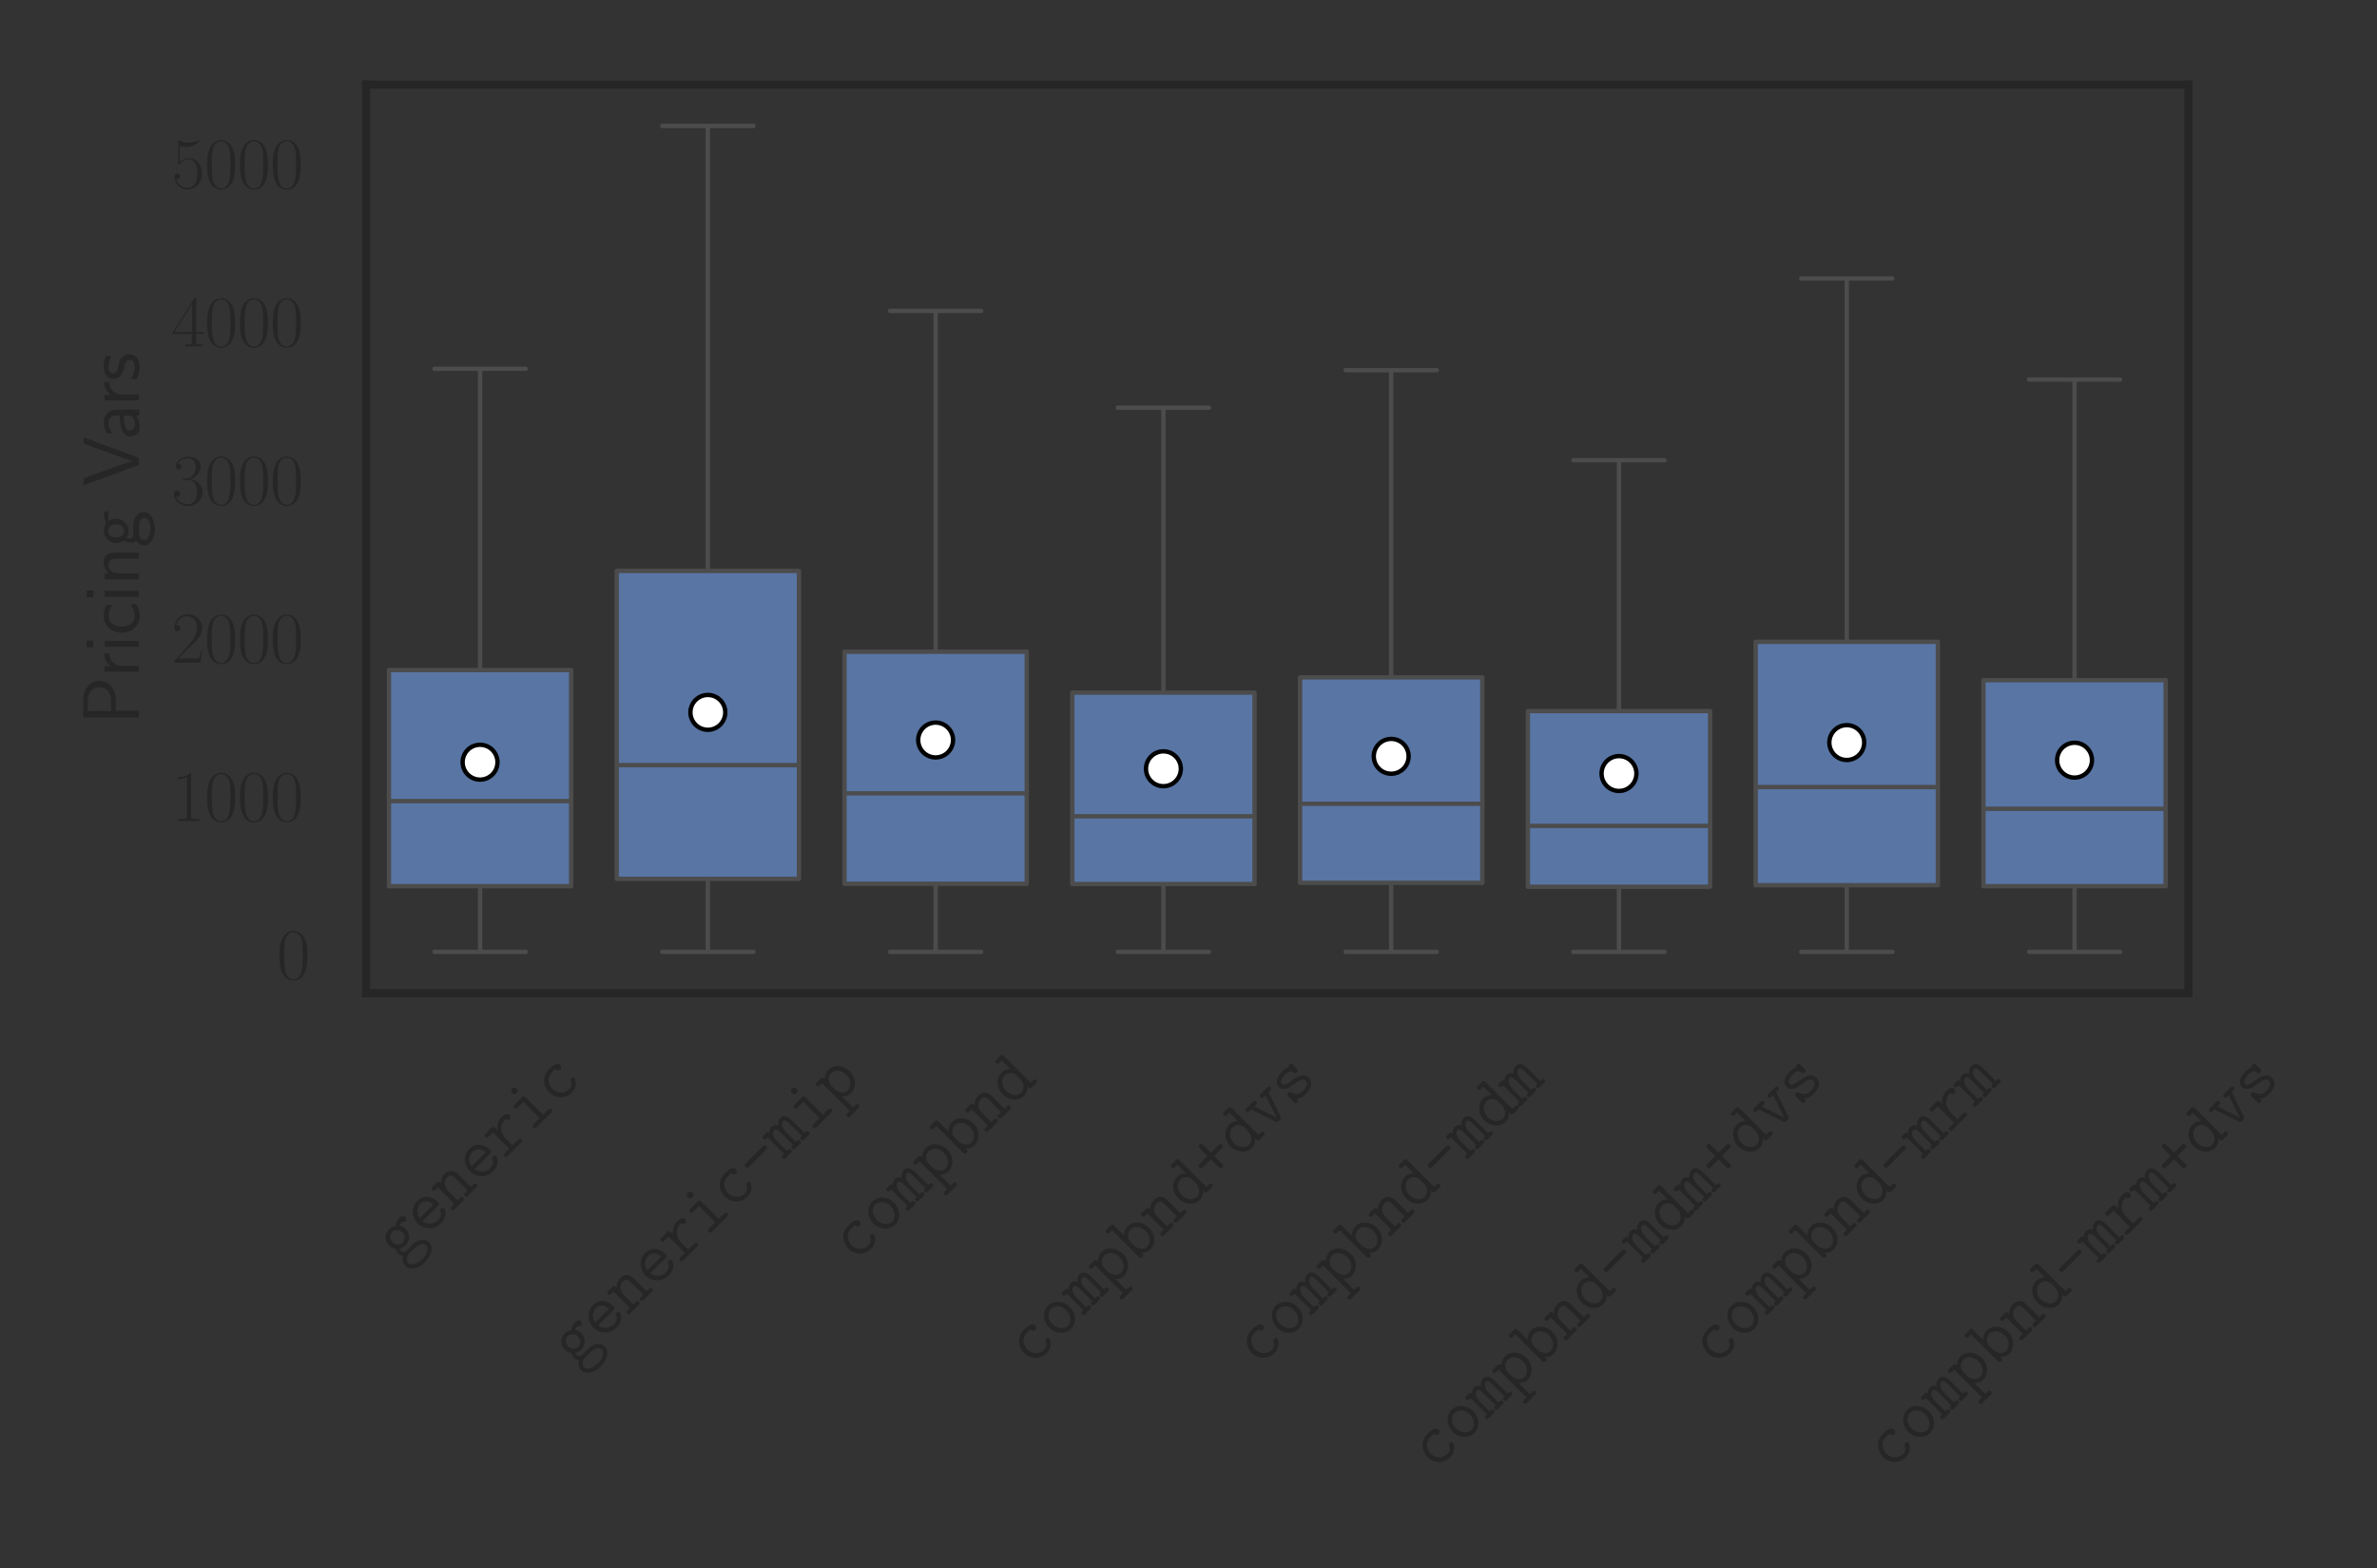 <?xml version="1.0" encoding="utf-8" standalone="no"?>
<!DOCTYPE svg PUBLIC "-//W3C//DTD SVG 1.1//EN"
  "http://www.w3.org/Graphics/SVG/1.1/DTD/svg11.dtd">
<svg xmlns:xlink="http://www.w3.org/1999/xlink" width="545.76pt" height="360pt" viewBox="0 0 545.76 360" xmlns="http://www.w3.org/2000/svg" version="1.1">
 <rect x="0" y="0" width="545.76" height="360" fill="#333333" stroke="none"/>
 <defs>
  <style type="text/css">*{stroke-linejoin: round; stroke-linecap: butt}</style>
 </defs>
 <g id="figure_1">
  <g id="patch_1">
   <path d="M 0 360 
L 545.76 360 
L 545.76 0 
L 0 0 
L 0 360 
z
" style="fill: none"/>
  </g>
  <g id="axes_1">
   <g id="patch_2">
    <path d="M 84.073 228.008 
L 502.468 228.008 
L 502.468 19.44 
L 84.073 19.44 
L 84.073 228.008 
z
" style="fill: none"/>
   </g>
   <g id="matplotlib.axis_1">
    <g id="xtick_1">
     <g id="text_1">
      <!-- \texttt{generic} -->
      <g style="fill: #262626" transform="translate(91.871 290.126) rotate(-45) scale(0.165 -0.165)">
       <defs>
        <path id="CMTT12-67" d="M 1216 422 
C 1139 422 845 422 845 769 
C 845 891 864 916 890 967 
C 1018 877 1229 794 1459 794 
C 2042 794 2490 1261 2490 1810 
C 2490 1970 2451 2169 2317 2380 
C 2483 2459 2637 2477 2733 2477 
C 2771 2304 2957 2304 2963 2304 
C 3040 2304 3200 2355 3200 2547 
C 3200 2669 3104 2880 2746 2880 
C 2630 2880 2342 2852 2074 2618 
C 1862 2765 1645 2816 1466 2816 
C 883 2816 435 2353 435 1806 
C 435 1666 467 1425 646 1197 
C 525 1018 506 826 506 749 
C 506 525 614 346 666 288 
C 314 95 186 -252 186 -502 
C 186 -1035 832 -1440 1645 -1440 
C 2458 -1440 3104 -1042 3104 -502 
C 3104 422 1971 422 1760 422 
L 1216 422 
z
M 1459 1152 
C 1139 1152 851 1431 851 1805 
C 851 2179 1146 2457 1459 2457 
C 1798 2457 2074 2166 2074 1805 
C 2074 1443 1798 1152 1459 1152 
z
M 1645 -1081 
C 1018 -1081 550 -799 550 -502 
C 550 -405 582 -180 819 -33 
C 966 64 1030 64 1472 64 
C 2035 64 2739 64 2739 -502 
C 2739 -799 2272 -1081 1645 -1081 
z
" transform="scale(0.016)"/>
        <path id="CMTT12-65" d="M 2662 1248 
C 2797 1248 2918 1248 2918 1482 
C 2918 2221 2496 2816 1696 2816 
C 954 2816 358 2177 358 1398 
C 358 594 1005 -32 1792 -32 
C 2618 -32 2918 541 2918 709 
C 2918 748 2906 891 2707 891 
C 2586 891 2547 845 2509 748 
C 2349 371 1933 339 1811 339 
C 1280 339 858 748 787 1248 
L 2662 1248 
z
M 794 1600 
C 877 2132 1293 2445 1696 2445 
C 2336 2445 2470 1913 2496 1600 
L 794 1600 
z
" transform="scale(0.016)"/>
        <path id="CMTT12-6e" d="M 2675 1879 
C 2675 2507 2381 2803 1856 2803 
C 1421 2803 1139 2560 1030 2438 
C 1030 2666 1030 2752 774 2752 
L 352 2752 
C 262 2752 96 2752 96 2567 
C 96 2381 262 2381 352 2381 
L 614 2381 
L 614 371 
L 352 371 
C 262 371 96 371 96 186 
C 96 0 262 0 352 0 
L 1293 0 
C 1382 0 1549 0 1549 186 
C 1549 371 1382 371 1293 371 
L 1030 371 
L 1030 1533 
C 1030 2155 1466 2432 1811 2432 
C 2182 2432 2259 2219 2259 1854 
L 2259 371 
L 1997 371 
C 1907 371 1741 371 1741 186 
C 1741 0 1907 0 1997 0 
L 2938 0 
C 3027 0 3194 0 3194 186 
C 3194 371 3027 371 2938 371 
L 2675 371 
L 2675 1879 
z
" transform="scale(0.016)"/>
        <path id="CMTT12-72" d="M 1382 1212 
C 1382 1976 1920 2432 2464 2432 
C 2496 2432 2534 2432 2566 2425 
C 2586 2185 2765 2165 2810 2165 
C 2957 2165 3059 2275 3059 2418 
C 3059 2698 2790 2803 2470 2803 
C 2042 2803 1677 2607 1382 2241 
L 1382 2491 
C 1382 2688 1344 2752 1126 2752 
L 480 2752 
C 390 2752 224 2752 224 2567 
C 224 2381 390 2381 480 2381 
L 966 2381 
L 966 371 
L 480 371 
C 390 371 224 371 224 186 
C 224 0 390 0 480 0 
L 2054 0 
C 2144 0 2310 0 2310 186 
C 2310 371 2144 371 2054 371 
L 1382 371 
L 1382 1212 
z
" transform="scale(0.016)"/>
        <path id="CMTT12-69" d="M 1933 3616 
C 1933 3776 1805 3904 1645 3904 
C 1485 3904 1357 3776 1357 3616 
C 1357 3456 1485 3328 1645 3328 
C 1805 3328 1933 3456 1933 3616 
z
M 832 2752 
C 742 2752 576 2752 576 2567 
C 576 2381 742 2381 832 2381 
L 1517 2381 
L 1517 371 
L 787 371 
C 698 371 525 371 525 186 
C 525 0 698 0 787 0 
L 2566 0 
C 2656 0 2822 0 2822 186 
C 2822 371 2656 371 2566 371 
L 1933 371 
L 1933 2491 
C 1933 2688 1894 2752 1677 2752 
L 832 2752 
z
" transform="scale(0.016)"/>
        <path id="CMTT12-63" d="M 2918 702 
C 2918 868 2758 868 2707 868 
C 2560 868 2534 817 2502 728 
C 2362 377 2048 339 1894 339 
C 1350 339 890 792 890 1385 
C 890 1711 1075 2445 1914 2445 
C 2086 2445 2221 2432 2278 2426 
C 2323 2413 2330 2405 2330 2373 
C 2349 2107 2547 2107 2586 2107 
C 2726 2107 2848 2203 2848 2375 
C 2848 2816 2202 2816 1920 2816 
C 826 2816 474 1922 474 1385 
C 474 607 1069 -32 1837 -32 
C 2694 -32 2918 600 2918 702 
z
" transform="scale(0.016)"/>
       </defs>
       <use xlink:href="#CMTT12-67" transform="scale(0.996)"/>
       <use xlink:href="#CMTT12-65" transform="translate(51.266 0) scale(0.996)"/>
       <use xlink:href="#CMTT12-6e" transform="translate(102.532 0) scale(0.996)"/>
       <use xlink:href="#CMTT12-65" transform="translate(153.798 0) scale(0.996)"/>
       <use xlink:href="#CMTT12-72" transform="translate(205.064 0) scale(0.996)"/>
       <use xlink:href="#CMTT12-69" transform="translate(256.331 0) scale(0.996)"/>
       <use xlink:href="#CMTT12-63" transform="translate(307.597 0) scale(0.996)"/>
      </g>
     </g>
    </g>
    <g id="xtick_2">
     <g id="text_2">
      <!-- \texttt{generic-mip} -->
      <g style="fill: #262626" transform="translate(132.208 314.052) rotate(-45) scale(0.165 -0.165)">
       <defs>
        <path id="CMTT12-2d" d="M 2650 1728 
C 2733 1728 2938 1728 2938 1933 
C 2938 2144 2739 2144 2650 2144 
L 640 2144 
C 557 2144 352 2144 352 1939 
C 352 1728 550 1728 640 1728 
L 2650 1728 
z
" transform="scale(0.016)"/>
        <path id="CMTT12-6d" d="M 2899 1943 
C 2899 2084 2899 2803 2336 2803 
C 2112 2803 1894 2700 1722 2463 
C 1683 2559 1542 2803 1235 2803 
C 947 2803 749 2613 698 2555 
C 691 2752 557 2752 442 2752 
L 250 2752 
C 160 2752 -6 2752 -6 2567 
C -6 2381 141 2381 339 2381 
L 339 371 
C 134 371 -6 371 -6 186 
C -6 0 160 0 250 0 
L 787 0 
C 877 0 1043 0 1043 186 
C 1043 371 896 371 698 371 
L 698 1552 
C 698 2091 928 2432 1210 2432 
C 1389 2432 1440 2207 1440 1905 
L 1440 371 
C 1331 371 1158 371 1158 186 
C 1158 0 1331 0 1421 0 
L 1888 0 
C 1978 0 2144 0 2144 186 
C 2144 371 1997 371 1798 371 
L 1798 1552 
C 1798 2091 2029 2432 2310 2432 
C 2490 2432 2541 2207 2541 1905 
L 2541 371 
C 2432 371 2259 371 2259 186 
C 2259 0 2432 0 2522 0 
L 2989 0 
C 3078 0 3245 0 3245 186 
C 3245 371 3098 371 2899 371 
L 2899 1943 
z
" transform="scale(0.016)"/>
        <path id="CMTT12-70" d="M 1293 -1408 
C 1382 -1408 1549 -1408 1549 -1222 
C 1549 -1037 1382 -1037 1293 -1037 
L 1030 -1037 
L 1030 326 
C 1184 153 1421 -32 1779 -32 
C 2458 -32 3053 579 3053 1395 
C 3053 2186 2515 2816 1850 2816 
C 1382 2816 1088 2533 1030 2469 
C 1030 2664 1030 2752 774 2752 
L 352 2752 
C 262 2752 96 2752 96 2567 
C 96 2381 262 2381 352 2381 
L 614 2381 
L 614 -1037 
L 352 -1037 
C 262 -1037 96 -1037 96 -1222 
C 96 -1408 262 -1408 352 -1408 
L 1293 -1408 
z
M 1030 1717 
C 1030 2084 1389 2445 1805 2445 
C 2266 2445 2637 1974 2637 1395 
C 2637 777 2202 339 1747 339 
C 1267 339 1030 886 1030 1208 
L 1030 1717 
z
" transform="scale(0.016)"/>
       </defs>
       <use xlink:href="#CMTT12-67" transform="scale(0.996)"/>
       <use xlink:href="#CMTT12-65" transform="translate(51.266 0) scale(0.996)"/>
       <use xlink:href="#CMTT12-6e" transform="translate(102.532 0) scale(0.996)"/>
       <use xlink:href="#CMTT12-65" transform="translate(153.798 0) scale(0.996)"/>
       <use xlink:href="#CMTT12-72" transform="translate(205.064 0) scale(0.996)"/>
       <use xlink:href="#CMTT12-69" transform="translate(256.331 0) scale(0.996)"/>
       <use xlink:href="#CMTT12-63" transform="translate(307.597 0) scale(0.996)"/>
       <use xlink:href="#CMTT12-2d" transform="translate(358.863 0) scale(0.996)"/>
       <use xlink:href="#CMTT12-6d" transform="translate(410.129 0) scale(0.996)"/>
       <use xlink:href="#CMTT12-69" transform="translate(461.395 0) scale(0.996)"/>
       <use xlink:href="#CMTT12-70" transform="translate(512.661 0) scale(0.996)"/>
      </g>
     </g>
    </g>
    <g id="xtick_3">
     <g id="text_3">
      <!-- \texttt{compbnd} -->
      <g style="fill: #262626" transform="translate(196.47 290.126) rotate(-45) scale(0.165 -0.165)">
       <defs>
        <path id="CMTT12-6f" d="M 2918 1385 
C 2918 2183 2336 2816 1645 2816 
C 954 2816 371 2183 371 1385 
C 371 581 960 -32 1645 -32 
C 2330 -32 2918 581 2918 1385 
z
M 1645 339 
C 1184 339 787 824 787 1430 
C 787 2023 1197 2445 1645 2445 
C 2093 2445 2502 2023 2502 1430 
C 2502 818 2106 339 1645 339 
z
" transform="scale(0.016)"/>
        <path id="CMTT12-62" d="M 1030 3644 
C 1030 3841 992 3904 774 3904 
L 352 3904 
C 262 3904 96 3904 96 3719 
C 96 3533 262 3533 352 3533 
L 614 3533 
L 614 262 
C 614 147 614 0 826 0 
C 1030 0 1030 137 1030 326 
C 1184 153 1421 -32 1779 -32 
C 2458 -32 3053 576 3053 1388 
C 3053 2176 2515 2803 1850 2803 
C 1382 2803 1088 2522 1030 2458 
L 1030 3644 
z
M 1030 1708 
C 1030 2073 1389 2432 1805 2432 
C 2266 2432 2637 1964 2637 1388 
C 2637 774 2202 339 1747 339 
C 1267 339 1030 883 1030 1203 
L 1030 1708 
z
" transform="scale(0.016)"/>
        <path id="CMTT12-64" d="M 2675 3642 
C 2675 3840 2637 3904 2419 3904 
L 1997 3904 
C 1907 3904 1741 3904 1741 3719 
C 1741 3533 1907 3533 1997 3533 
L 2259 3533 
L 2259 2483 
C 2157 2585 1894 2803 1504 2803 
C 826 2803 237 2188 237 1382 
C 237 595 787 -32 1446 -32 
C 1862 -32 2138 215 2259 355 
C 2259 84 2259 0 2515 0 
L 2938 0 
C 3027 0 3194 0 3194 186 
C 3194 371 3027 371 2938 371 
L 2675 371 
L 2675 3642 
z
M 2259 1222 
C 2259 864 1965 339 1485 339 
C 1024 339 653 806 653 1382 
C 653 1996 1088 2432 1542 2432 
C 1958 2432 2259 2054 2259 1721 
L 2259 1222 
z
" transform="scale(0.016)"/>
       </defs>
       <use xlink:href="#CMTT12-63" transform="scale(0.996)"/>
       <use xlink:href="#CMTT12-6f" transform="translate(51.266 0) scale(0.996)"/>
       <use xlink:href="#CMTT12-6d" transform="translate(102.532 0) scale(0.996)"/>
       <use xlink:href="#CMTT12-70" transform="translate(153.798 0) scale(0.996)"/>
       <use xlink:href="#CMTT12-62" transform="translate(205.064 0) scale(0.996)"/>
       <use xlink:href="#CMTT12-6e" transform="translate(256.331 0) scale(0.996)"/>
       <use xlink:href="#CMTT12-64" transform="translate(307.597 0) scale(0.996)"/>
      </g>
     </g>
    </g>
    <g id="xtick_4">
     <g id="text_4">
      <!-- \texttt{compbnd+dvs} -->
      <g style="fill: #262626" transform="translate(236.806 314.052) rotate(-45) scale(0.165 -0.165)">
       <defs>
        <path id="CMTT12-2b" d="M 1856 1792 
L 2765 1792 
C 2848 1792 3053 1792 3053 1997 
C 3053 2208 2854 2208 2765 2208 
L 1856 2208 
L 1856 3113 
C 1856 3196 1856 3398 1651 3398 
C 1440 3398 1440 3202 1440 3113 
L 1440 2208 
L 525 2208 
C 442 2208 237 2208 237 2003 
C 237 1792 435 1792 525 1792 
L 1440 1792 
L 1440 867 
C 1440 783 1440 576 1645 576 
C 1856 576 1856 776 1856 867 
L 1856 1792 
z
" transform="scale(0.016)"/>
        <path id="CMTT12-76" d="M 2714 2381 
L 2880 2381 
C 2970 2381 3142 2381 3142 2567 
C 3142 2752 2970 2752 2880 2752 
L 2176 2752 
C 2086 2752 1914 2752 1914 2567 
C 1914 2381 2086 2381 2176 2381 
L 2336 2381 
L 1645 325 
L 954 2381 
L 1114 2381 
C 1203 2381 1376 2381 1376 2567 
C 1376 2752 1203 2752 1114 2752 
L 410 2752 
C 320 2752 147 2752 147 2567 
C 147 2381 320 2381 410 2381 
L 576 2381 
L 1312 185 
C 1382 -32 1523 -32 1645 -32 
C 1766 -32 1907 -32 1978 185 
L 2714 2381 
z
" transform="scale(0.016)"/>
        <path id="CMTT12-73" d="M 2688 2573 
C 2688 2675 2688 2816 2509 2816 
C 2355 2816 2317 2669 2317 2662 
C 2061 2816 1766 2816 1638 2816 
C 595 2816 454 2286 454 2069 
C 454 1807 608 1629 826 1507 
C 1030 1392 1216 1361 1741 1278 
C 1990 1233 2502 1150 2502 799 
C 2502 562 2285 339 1690 339 
C 1280 339 1011 499 877 960 
C 845 1049 826 1120 666 1120 
C 454 1120 454 998 454 870 
L 454 211 
C 454 108 454 -32 634 -32 
C 710 -32 768 -32 864 230 
C 1158 -32 1491 -32 1690 -32 
C 2874 -32 2874 734 2874 798 
C 2874 1461 2080 1596 1773 1640 
C 1210 1736 826 1800 826 2068 
C 826 2241 1024 2445 1626 2445 
C 2234 2445 2259 2157 2272 1990 
C 2285 1862 2400 1843 2477 1843 
C 2688 1843 2688 1958 2688 2086 
L 2688 2573 
z
" transform="scale(0.016)"/>
       </defs>
       <use xlink:href="#CMTT12-63" transform="scale(0.996)"/>
       <use xlink:href="#CMTT12-6f" transform="translate(51.266 0) scale(0.996)"/>
       <use xlink:href="#CMTT12-6d" transform="translate(102.532 0) scale(0.996)"/>
       <use xlink:href="#CMTT12-70" transform="translate(153.798 0) scale(0.996)"/>
       <use xlink:href="#CMTT12-62" transform="translate(205.064 0) scale(0.996)"/>
       <use xlink:href="#CMTT12-6e" transform="translate(256.331 0) scale(0.996)"/>
       <use xlink:href="#CMTT12-64" transform="translate(307.597 0) scale(0.996)"/>
       <use xlink:href="#CMTT12-2b" transform="translate(358.863 0) scale(0.996)"/>
       <use xlink:href="#CMTT12-64" transform="translate(410.129 0) scale(0.996)"/>
       <use xlink:href="#CMTT12-76" transform="translate(461.395 0) scale(0.996)"/>
       <use xlink:href="#CMTT12-73" transform="translate(512.661 0) scale(0.996)"/>
      </g>
     </g>
    </g>
    <g id="xtick_5">
     <g id="text_5">
      <!-- \texttt{compbnd-mdm} -->
      <g style="fill: #262626" transform="translate(289.106 314.052) rotate(-45) scale(0.165 -0.165)">
       <use xlink:href="#CMTT12-63" transform="scale(0.996)"/>
       <use xlink:href="#CMTT12-6f" transform="translate(51.266 0) scale(0.996)"/>
       <use xlink:href="#CMTT12-6d" transform="translate(102.532 0) scale(0.996)"/>
       <use xlink:href="#CMTT12-70" transform="translate(153.798 0) scale(0.996)"/>
       <use xlink:href="#CMTT12-62" transform="translate(205.064 0) scale(0.996)"/>
       <use xlink:href="#CMTT12-6e" transform="translate(256.331 0) scale(0.996)"/>
       <use xlink:href="#CMTT12-64" transform="translate(307.597 0) scale(0.996)"/>
       <use xlink:href="#CMTT12-2d" transform="translate(358.863 0) scale(0.996)"/>
       <use xlink:href="#CMTT12-6d" transform="translate(410.129 0) scale(0.996)"/>
       <use xlink:href="#CMTT12-64" transform="translate(461.395 0) scale(0.996)"/>
       <use xlink:href="#CMTT12-6d" transform="translate(512.661 0) scale(0.996)"/>
      </g>
     </g>
    </g>
    <g id="xtick_6">
     <g id="text_6">
      <!-- \texttt{compbnd-mdm+dvs} -->
      <g style="fill: #262626" transform="translate(329.443 337.977) rotate(-45) scale(0.165 -0.165)">
       <use xlink:href="#CMTT12-63" transform="scale(0.996)"/>
       <use xlink:href="#CMTT12-6f" transform="translate(51.266 0) scale(0.996)"/>
       <use xlink:href="#CMTT12-6d" transform="translate(102.532 0) scale(0.996)"/>
       <use xlink:href="#CMTT12-70" transform="translate(153.798 0) scale(0.996)"/>
       <use xlink:href="#CMTT12-62" transform="translate(205.064 0) scale(0.996)"/>
       <use xlink:href="#CMTT12-6e" transform="translate(256.331 0) scale(0.996)"/>
       <use xlink:href="#CMTT12-64" transform="translate(307.597 0) scale(0.996)"/>
       <use xlink:href="#CMTT12-2d" transform="translate(358.863 0) scale(0.996)"/>
       <use xlink:href="#CMTT12-6d" transform="translate(410.129 0) scale(0.996)"/>
       <use xlink:href="#CMTT12-64" transform="translate(461.395 0) scale(0.996)"/>
       <use xlink:href="#CMTT12-6d" transform="translate(512.661 0) scale(0.996)"/>
       <use xlink:href="#CMTT12-2b" transform="translate(563.927 0) scale(0.996)"/>
       <use xlink:href="#CMTT12-64" transform="translate(615.193 0) scale(0.996)"/>
       <use xlink:href="#CMTT12-76" transform="translate(666.459 0) scale(0.996)"/>
       <use xlink:href="#CMTT12-73" transform="translate(717.726 0) scale(0.996)"/>
      </g>
     </g>
    </g>
    <g id="xtick_7">
     <g id="text_7">
      <!-- \texttt{compbnd-mrm} -->
      <g style="fill: #262626" transform="translate(393.705 314.052) rotate(-45) scale(0.165 -0.165)">
       <use xlink:href="#CMTT12-63" transform="scale(0.996)"/>
       <use xlink:href="#CMTT12-6f" transform="translate(51.266 0) scale(0.996)"/>
       <use xlink:href="#CMTT12-6d" transform="translate(102.532 0) scale(0.996)"/>
       <use xlink:href="#CMTT12-70" transform="translate(153.798 0) scale(0.996)"/>
       <use xlink:href="#CMTT12-62" transform="translate(205.064 0) scale(0.996)"/>
       <use xlink:href="#CMTT12-6e" transform="translate(256.331 0) scale(0.996)"/>
       <use xlink:href="#CMTT12-64" transform="translate(307.597 0) scale(0.996)"/>
       <use xlink:href="#CMTT12-2d" transform="translate(358.863 0) scale(0.996)"/>
       <use xlink:href="#CMTT12-6d" transform="translate(410.129 0) scale(0.996)"/>
       <use xlink:href="#CMTT12-72" transform="translate(461.395 0) scale(0.996)"/>
       <use xlink:href="#CMTT12-6d" transform="translate(512.661 0) scale(0.996)"/>
      </g>
     </g>
    </g>
    <g id="xtick_8">
     <g id="text_8">
      <!-- \texttt{compbnd-mrm+dvs} -->
      <g style="fill: #262626" transform="translate(434.041 337.977) rotate(-45) scale(0.165 -0.165)">
       <use xlink:href="#CMTT12-63" transform="scale(0.996)"/>
       <use xlink:href="#CMTT12-6f" transform="translate(51.266 0) scale(0.996)"/>
       <use xlink:href="#CMTT12-6d" transform="translate(102.532 0) scale(0.996)"/>
       <use xlink:href="#CMTT12-70" transform="translate(153.798 0) scale(0.996)"/>
       <use xlink:href="#CMTT12-62" transform="translate(205.064 0) scale(0.996)"/>
       <use xlink:href="#CMTT12-6e" transform="translate(256.331 0) scale(0.996)"/>
       <use xlink:href="#CMTT12-64" transform="translate(307.597 0) scale(0.996)"/>
       <use xlink:href="#CMTT12-2d" transform="translate(358.863 0) scale(0.996)"/>
       <use xlink:href="#CMTT12-6d" transform="translate(410.129 0) scale(0.996)"/>
       <use xlink:href="#CMTT12-72" transform="translate(461.395 0) scale(0.996)"/>
       <use xlink:href="#CMTT12-6d" transform="translate(512.661 0) scale(0.996)"/>
       <use xlink:href="#CMTT12-2b" transform="translate(563.927 0) scale(0.996)"/>
       <use xlink:href="#CMTT12-64" transform="translate(615.193 0) scale(0.996)"/>
       <use xlink:href="#CMTT12-76" transform="translate(666.459 0) scale(0.996)"/>
       <use xlink:href="#CMTT12-73" transform="translate(717.726 0) scale(0.996)"/>
      </g>
     </g>
    </g>
   </g>
   <g id="matplotlib.axis_2">
    <g id="ytick_1">
     <g id="text_9">
      <!-- $\mathdefault{0}$ -->
      <g style="fill: #262626" transform="translate(63.525 224.78) scale(0.165 -0.165)">
       <defs>
        <path id="CMR17-30" d="M 2688 2025 
C 2688 2416 2682 3080 2413 3591 
C 2176 4039 1798 4198 1466 4198 
C 1158 4198 768 4058 525 3597 
C 269 3118 243 2524 243 2025 
C 243 1661 250 1106 448 619 
C 723 -39 1216 -128 1466 -128 
C 1760 -128 2208 -7 2470 600 
C 2662 1042 2688 1559 2688 2025 
z
M 1466 -26 
C 1056 -26 813 325 723 812 
C 653 1188 653 1738 653 2096 
C 653 2588 653 2997 736 3387 
C 858 3929 1216 4096 1466 4096 
C 1728 4096 2067 3923 2189 3400 
C 2272 3036 2278 2607 2278 2096 
C 2278 1680 2278 1169 2202 792 
C 2067 95 1690 -26 1466 -26 
z
" transform="scale(0.016)"/>
       </defs>
       <use xlink:href="#CMR17-30" transform="scale(0.996)"/>
      </g>
     </g>
    </g>
    <g id="ytick_2">
     <g id="text_10">
      <!-- $\mathdefault{1000}$ -->
      <g style="fill: #262626" transform="translate(39.381 188.464) scale(0.165 -0.165)">
       <defs>
        <path id="CMR17-31" d="M 1702 4058 
C 1702 4192 1696 4192 1606 4192 
C 1357 3916 979 3827 621 3827 
C 602 3827 570 3827 563 3808 
C 557 3795 557 3782 557 3648 
C 755 3648 1088 3686 1344 3839 
L 1344 461 
C 1344 236 1331 160 781 160 
L 589 160 
L 589 0 
C 896 0 1216 0 1523 0 
C 1830 0 2150 0 2458 0 
L 2458 160 
L 2266 160 
C 1715 160 1702 230 1702 458 
L 1702 4058 
z
" transform="scale(0.016)"/>
       </defs>
       <use xlink:href="#CMR17-31" transform="scale(0.996)"/>
       <use xlink:href="#CMR17-30" transform="translate(45.69 0) scale(0.996)"/>
       <use xlink:href="#CMR17-30" transform="translate(91.381 0) scale(0.996)"/>
       <use xlink:href="#CMR17-30" transform="translate(137.071 0) scale(0.996)"/>
      </g>
     </g>
    </g>
    <g id="ytick_3">
     <g id="text_11">
      <!-- $\mathdefault{2000}$ -->
      <g style="fill: #262626" transform="translate(39.381 152.147) scale(0.165 -0.165)">
       <defs>
        <path id="CMR17-32" d="M 2669 989 
L 2554 989 
C 2490 536 2438 459 2413 420 
C 2381 369 1920 369 1830 369 
L 602 369 
C 832 619 1280 1072 1824 1597 
C 2214 1967 2669 2402 2669 3035 
C 2669 3790 2067 4224 1395 4224 
C 691 4224 262 3604 262 3030 
C 262 2780 448 2748 525 2748 
C 589 2748 781 2787 781 3010 
C 781 3207 614 3264 525 3264 
C 486 3264 448 3258 422 3245 
C 544 3790 915 4058 1306 4058 
C 1862 4058 2227 3617 2227 3035 
C 2227 2479 1901 2000 1536 1584 
L 262 146 
L 262 0 
L 2515 0 
L 2669 989 
z
" transform="scale(0.016)"/>
       </defs>
       <use xlink:href="#CMR17-32" transform="scale(0.996)"/>
       <use xlink:href="#CMR17-30" transform="translate(45.69 0) scale(0.996)"/>
       <use xlink:href="#CMR17-30" transform="translate(91.381 0) scale(0.996)"/>
       <use xlink:href="#CMR17-30" transform="translate(137.071 0) scale(0.996)"/>
      </g>
     </g>
    </g>
    <g id="ytick_4">
     <g id="text_12">
      <!-- $\mathdefault{3000}$ -->
      <g style="fill: #262626" transform="translate(39.381 115.831) scale(0.165 -0.165)">
       <defs>
        <path id="CMR17-33" d="M 1414 2157 
C 1984 2157 2234 1662 2234 1090 
C 2234 320 1824 25 1453 25 
C 1114 25 563 194 390 693 
C 422 680 454 680 486 680 
C 640 680 755 782 755 948 
C 755 1133 614 1216 486 1216 
C 378 1216 211 1165 211 926 
C 211 335 787 -128 1466 -128 
C 2176 -128 2720 430 2720 1085 
C 2720 1707 2208 2157 1600 2227 
C 2086 2328 2554 2756 2554 3329 
C 2554 3820 2048 4179 1472 4179 
C 890 4179 378 3829 378 3329 
C 378 3110 544 3072 627 3072 
C 762 3072 877 3155 877 3321 
C 877 3486 762 3569 627 3569 
C 602 3569 570 3569 544 3557 
C 730 3959 1235 4032 1459 4032 
C 1683 4032 2106 3925 2106 3320 
C 2106 3143 2080 2828 1862 2550 
C 1670 2304 1453 2304 1242 2284 
C 1210 2284 1062 2269 1037 2269 
C 992 2263 966 2257 966 2208 
C 966 2163 973 2157 1101 2157 
L 1414 2157 
z
" transform="scale(0.016)"/>
       </defs>
       <use xlink:href="#CMR17-33" transform="scale(0.996)"/>
       <use xlink:href="#CMR17-30" transform="translate(45.69 0) scale(0.996)"/>
       <use xlink:href="#CMR17-30" transform="translate(91.381 0) scale(0.996)"/>
       <use xlink:href="#CMR17-30" transform="translate(137.071 0) scale(0.996)"/>
      </g>
     </g>
    </g>
    <g id="ytick_5">
     <g id="text_13">
      <!-- $\mathdefault{4000}$ -->
      <g style="fill: #262626" transform="translate(39.381 79.515) scale(0.165 -0.165)">
       <defs>
        <path id="CMR17-34" d="M 2150 4122 
C 2150 4256 2144 4256 2029 4256 
L 128 1254 
L 128 1088 
L 1779 1088 
L 1779 457 
C 1779 224 1766 160 1318 160 
L 1197 160 
L 1197 0 
C 1402 0 1747 0 1965 0 
C 2182 0 2528 0 2733 0 
L 2733 160 
L 2611 160 
C 2163 160 2150 224 2150 457 
L 2150 1088 
L 2803 1088 
L 2803 1254 
L 2150 1254 
L 2150 4122 
z
M 1798 3703 
L 1798 1254 
L 256 1254 
L 1798 3703 
z
" transform="scale(0.016)"/>
       </defs>
       <use xlink:href="#CMR17-34" transform="scale(0.996)"/>
       <use xlink:href="#CMR17-30" transform="translate(45.69 0) scale(0.996)"/>
       <use xlink:href="#CMR17-30" transform="translate(91.381 0) scale(0.996)"/>
       <use xlink:href="#CMR17-30" transform="translate(137.071 0) scale(0.996)"/>
      </g>
     </g>
    </g>
    <g id="ytick_6">
     <g id="text_14">
      <!-- $\mathdefault{5000}$ -->
      <g style="fill: #262626" transform="translate(39.381 43.199) scale(0.165 -0.165)">
       <defs>
        <path id="CMR17-35" d="M 730 3692 
C 794 3666 1056 3584 1325 3584 
C 1920 3584 2246 3911 2432 4100 
C 2432 4157 2432 4192 2394 4192 
C 2387 4192 2374 4192 2323 4163 
C 2099 4058 1837 3973 1517 3973 
C 1325 3973 1037 3999 723 4139 
C 653 4171 640 4171 634 4171 
C 602 4171 595 4164 595 4037 
L 595 2203 
C 595 2089 595 2057 659 2057 
C 691 2057 704 2070 736 2114 
C 941 2401 1222 2522 1542 2522 
C 1766 2522 2246 2382 2246 1289 
C 2246 1085 2246 715 2054 421 
C 1894 159 1645 25 1370 25 
C 947 25 518 320 403 814 
C 429 807 480 795 506 795 
C 589 795 749 840 749 1038 
C 749 1210 627 1280 506 1280 
C 358 1280 262 1190 262 1011 
C 262 454 704 -128 1382 -128 
C 2042 -128 2669 440 2669 1264 
C 2669 2030 2170 2624 1549 2624 
C 1222 2624 947 2503 730 2274 
L 730 3692 
z
" transform="scale(0.016)"/>
       </defs>
       <use xlink:href="#CMR17-35" transform="scale(0.996)"/>
       <use xlink:href="#CMR17-30" transform="translate(45.69 0) scale(0.996)"/>
       <use xlink:href="#CMR17-30" transform="translate(91.381 0) scale(0.996)"/>
       <use xlink:href="#CMR17-30" transform="translate(137.071 0) scale(0.996)"/>
      </g>
     </g>
    </g>
    <g id="text_15">
     <!-- Pricing Vars -->
     <g style="fill: #262626" transform="translate(31.893 166.355) rotate(-90) scale(0.18 -0.18)">
      <defs>
       <path id="CMSS17-50" d="M 2106 1856 
C 2874 1856 3501 2453 3501 3158 
C 3501 3850 2899 4453 2067 4453 
L 570 4453 
L 570 0 
L 1107 0 
L 1107 1856 
L 2106 1856 
z
M 1926 4096 
C 2669 4096 2995 3627 2995 3157 
C 2995 2720 2694 2226 1926 2226 
L 1094 2226 
L 1094 4096 
L 1926 4096 
z
" transform="scale(0.016)"/>
       <path id="CMSS17-72" d="M 954 1363 
C 954 1965 1395 2368 1958 2368 
L 1958 2789 
C 1549 2789 1165 2585 934 2253 
L 934 2758 
L 480 2758 
L 480 0 
L 954 0 
L 954 1363 
z
" transform="scale(0.016)"/>
       <path id="CMSS17-69" d="M 979 4183 
L 442 4183 
L 442 3648 
L 979 3648 
L 979 4183 
z
M 947 2739 
L 474 2739 
L 474 0 
L 947 0 
L 947 2739 
z
" transform="scale(0.016)"/>
       <path id="CMSS17-63" d="M 2464 2541 
C 2464 2585 2170 2714 2093 2739 
C 1882 2816 1613 2816 1542 2816 
C 710 2816 211 2093 211 1363 
C 211 595 768 -64 1517 -64 
C 1946 -64 2253 76 2502 242 
L 2464 664 
C 2189 453 1869 337 1523 337 
C 1024 337 698 774 698 1369 
C 698 1831 909 2414 1549 2414 
C 1901 2414 2099 2343 2394 2145 
L 2464 2541 
z
" transform="scale(0.016)"/>
       <path id="CMSS17-6e" d="M 2618 1877 
C 2618 2283 2522 2816 1798 2816 
C 1389 2816 1120 2606 941 2389 
L 941 2758 
L 474 2758 
L 474 0 
L 960 0 
L 960 1559 
C 960 1964 1114 2428 1549 2428 
C 2112 2428 2131 2048 2131 1829 
L 2131 0 
L 2618 0 
L 2618 1877 
z
" transform="scale(0.016)"/>
       <path id="CMSS17-67" d="M 2848 2808 
C 2483 2808 2170 2738 1914 2617 
C 1702 2777 1485 2808 1338 2808 
C 781 2808 358 2349 358 1814 
C 358 1468 550 1207 563 1195 
C 448 1035 384 863 384 672 
C 384 448 474 289 544 200 
C 211 -3 166 -314 166 -435 
C 166 -898 749 -1280 1498 -1280 
C 2253 -1280 2835 -898 2835 -428 
C 2835 448 1856 448 1587 448 
L 1069 448 
C 973 448 717 448 717 791 
C 717 921 774 1004 781 1010 
C 877 940 1075 832 1338 832 
C 1869 832 2310 1278 2310 1827 
C 2310 2132 2170 2355 2112 2432 
L 2131 2432 
C 2150 2432 2419 2432 2515 2432 
C 2720 2432 2739 2429 2918 2419 
L 2848 2808 
z
M 1338 1182 
C 1120 1182 813 1315 813 1823 
C 813 2375 1165 2464 1331 2464 
C 1549 2464 1856 2331 1856 1823 
C 1856 1271 1504 1182 1338 1182 
z
M 1581 -10 
C 1734 -10 2381 -10 2381 -442 
C 2381 -714 1984 -929 1504 -929 
C 1018 -929 621 -720 621 -435 
C 621 -403 621 -10 1062 -10 
L 1581 -10 
z
" transform="scale(0.016)"/>
       <path id="CMSS17-56" d="M 3910 4416 
L 3411 4416 
L 2304 1362 
C 2272 1273 2074 688 2035 484 
L 2029 484 
C 1978 726 1773 1292 1664 1604 
L 922 3672 
L 646 4416 
L 83 4416 
L 1715 0 
L 2278 0 
L 3910 4416 
z
" transform="scale(0.016)"/>
       <path id="CMSS17-61" d="M 2406 1791 
C 2406 2392 1978 2808 1402 2808 
C 1120 2808 813 2757 461 2553 
L 499 2135 
C 659 2248 934 2432 1395 2432 
C 1722 2432 1920 2180 1920 1782 
L 1920 1536 
C 896 1536 256 1238 256 726 
C 256 461 416 -64 947 -64 
C 1043 -64 1562 -64 1933 217 
L 1933 -19 
L 2406 -19 
L 2406 1791 
z
M 1920 816 
C 1920 701 1920 548 1728 434 
C 1562 325 1350 325 1261 325 
C 941 325 723 511 723 744 
C 723 1211 1722 1211 1920 1211 
L 1920 816 
z
" transform="scale(0.016)"/>
       <path id="CMSS17-73" d="M 2061 2627 
C 1683 2807 1389 2807 1197 2807 
C 742 2807 198 2648 198 2003 
C 198 1359 902 1218 1094 1179 
C 1389 1122 1715 1058 1715 740 
C 1715 337 1254 337 1171 337 
C 915 337 563 407 243 638 
L 166 210 
C 531 0 883 -64 1178 -64 
C 1965 -64 2163 416 2163 781 
C 2163 1094 1984 1305 1862 1401 
C 1651 1568 1574 1587 1050 1696 
C 960 1709 646 1779 646 2066 
C 646 2432 1050 2432 1139 2432 
C 1555 2432 1811 2303 1984 2208 
L 2061 2627 
z
" transform="scale(0.016)"/>
      </defs>
      <use xlink:href="#CMSS17-50" transform="scale(0.996)"/>
      <use xlink:href="#CMSS17-72" transform="translate(59.736 0) scale(0.996)"/>
      <use xlink:href="#CMSS17-69" transform="translate(91.645 0) scale(0.996)"/>
      <use xlink:href="#CMSS17-63" transform="translate(113.826 0) scale(0.996)"/>
      <use xlink:href="#CMSS17-69" transform="translate(155.465 0) scale(0.996)"/>
      <use xlink:href="#CMSS17-6e" transform="translate(177.646 0) scale(0.996)"/>
      <use xlink:href="#CMSS17-67" transform="translate(225.851 0) scale(0.996)"/>
      <use xlink:href="#CMSS17-56" transform="translate(303.923 0) scale(0.996)"/>
      <use xlink:href="#CMSS17-61" transform="translate(363.539 0) scale(0.996)"/>
      <use xlink:href="#CMSS17-72" transform="translate(405.858 0) scale(0.996)"/>
      <use xlink:href="#CMSS17-73" transform="translate(437.768 0) scale(0.996)"/>
     </g>
    </g>
   </g>
   <g id="patch_3">
    <path d="M 89.303 203.447 
L 131.142 203.447 
L 131.142 153.839 
L 89.303 153.839 
L 89.303 203.447 
z
" clip-path="url(#p2e0b93b1aa)" style="fill: #5875a4; stroke: #4c4c4c; stroke-linejoin: miter"/>
   </g>
   <g id="line2d_1">
    <path d="M 110.222 203.447 
L 110.222 218.527 
" clip-path="url(#p2e0b93b1aa)" style="fill: none; stroke: #4c4c4c"/>
   </g>
   <g id="line2d_2">
    <path d="M 110.222 153.839 
L 110.222 84.666 
" clip-path="url(#p2e0b93b1aa)" style="fill: none; stroke: #4c4c4c"/>
   </g>
   <g id="line2d_3">
    <path d="M 99.763 218.527 
L 120.682 218.527 
" clip-path="url(#p2e0b93b1aa)" style="fill: none; stroke: #4c4c4c; stroke-linecap: round"/>
   </g>
   <g id="line2d_4">
    <path d="M 99.763 84.666 
L 120.682 84.666 
" clip-path="url(#p2e0b93b1aa)" style="fill: none; stroke: #4c4c4c; stroke-linecap: round"/>
   </g>
   <g id="patch_4">
    <path d="M 141.602 201.767 
L 183.442 201.767 
L 183.442 131.078 
L 141.602 131.078 
L 141.602 201.767 
z
" clip-path="url(#p2e0b93b1aa)" style="fill: #5875a4; stroke: #4c4c4c; stroke-linejoin: miter"/>
   </g>
   <g id="line2d_5">
    <path d="M 162.522 201.767 
L 162.522 218.527 
" clip-path="url(#p2e0b93b1aa)" style="fill: none; stroke: #4c4c4c"/>
   </g>
   <g id="line2d_6">
    <path d="M 162.522 131.078 
L 162.522 28.92 
" clip-path="url(#p2e0b93b1aa)" style="fill: none; stroke: #4c4c4c"/>
   </g>
   <g id="line2d_7">
    <path d="M 152.062 218.527 
L 172.982 218.527 
" clip-path="url(#p2e0b93b1aa)" style="fill: none; stroke: #4c4c4c; stroke-linecap: round"/>
   </g>
   <g id="line2d_8">
    <path d="M 152.062 28.92 
L 172.982 28.92 
" clip-path="url(#p2e0b93b1aa)" style="fill: none; stroke: #4c4c4c; stroke-linecap: round"/>
   </g>
   <g id="patch_5">
    <path d="M 193.902 202.902 
L 235.741 202.902 
L 235.741 149.626 
L 193.902 149.626 
L 193.902 202.902 
z
" clip-path="url(#p2e0b93b1aa)" style="fill: #5875a4; stroke: #4c4c4c; stroke-linejoin: miter"/>
   </g>
   <g id="line2d_9">
    <path d="M 214.821 202.902 
L 214.821 218.527 
" clip-path="url(#p2e0b93b1aa)" style="fill: none; stroke: #4c4c4c"/>
   </g>
   <g id="line2d_10">
    <path d="M 214.821 149.626 
L 214.821 71.374 
" clip-path="url(#p2e0b93b1aa)" style="fill: none; stroke: #4c4c4c"/>
   </g>
   <g id="line2d_11">
    <path d="M 204.361 218.527 
L 225.281 218.527 
" clip-path="url(#p2e0b93b1aa)" style="fill: none; stroke: #4c4c4c; stroke-linecap: round"/>
   </g>
   <g id="line2d_12">
    <path d="M 204.361 71.374 
L 225.281 71.374 
" clip-path="url(#p2e0b93b1aa)" style="fill: none; stroke: #4c4c4c; stroke-linecap: round"/>
   </g>
   <g id="patch_6">
    <path d="M 246.201 202.957 
L 288.041 202.957 
L 288.041 159.014 
L 246.201 159.014 
L 246.201 202.957 
z
" clip-path="url(#p2e0b93b1aa)" style="fill: #5875a4; stroke: #4c4c4c; stroke-linejoin: miter"/>
   </g>
   <g id="line2d_13">
    <path d="M 267.121 202.957 
L 267.121 218.527 
" clip-path="url(#p2e0b93b1aa)" style="fill: none; stroke: #4c4c4c"/>
   </g>
   <g id="line2d_14">
    <path d="M 267.121 159.014 
L 267.121 93.6 
" clip-path="url(#p2e0b93b1aa)" style="fill: none; stroke: #4c4c4c"/>
   </g>
   <g id="line2d_15">
    <path d="M 256.661 218.527 
L 277.581 218.527 
" clip-path="url(#p2e0b93b1aa)" style="fill: none; stroke: #4c4c4c; stroke-linecap: round"/>
   </g>
   <g id="line2d_16">
    <path d="M 256.661 93.6 
L 277.581 93.6 
" clip-path="url(#p2e0b93b1aa)" style="fill: none; stroke: #4c4c4c; stroke-linecap: round"/>
   </g>
   <g id="patch_7">
    <path d="M 298.5 202.684 
L 340.34 202.684 
L 340.34 155.51 
L 298.5 155.51 
L 298.5 202.684 
z
" clip-path="url(#p2e0b93b1aa)" style="fill: #5875a4; stroke: #4c4c4c; stroke-linejoin: miter"/>
   </g>
   <g id="line2d_17">
    <path d="M 319.42 202.684 
L 319.42 218.527 
" clip-path="url(#p2e0b93b1aa)" style="fill: none; stroke: #4c4c4c"/>
   </g>
   <g id="line2d_18">
    <path d="M 319.42 155.51 
L 319.42 84.993 
" clip-path="url(#p2e0b93b1aa)" style="fill: none; stroke: #4c4c4c"/>
   </g>
   <g id="line2d_19">
    <path d="M 308.96 218.527 
L 329.88 218.527 
" clip-path="url(#p2e0b93b1aa)" style="fill: none; stroke: #4c4c4c; stroke-linecap: round"/>
   </g>
   <g id="line2d_20">
    <path d="M 308.96 84.993 
L 329.88 84.993 
" clip-path="url(#p2e0b93b1aa)" style="fill: none; stroke: #4c4c4c; stroke-linecap: round"/>
   </g>
   <g id="patch_8">
    <path d="M 350.8 203.583 
L 392.639 203.583 
L 392.639 163.245 
L 350.8 163.245 
L 350.8 203.583 
z
" clip-path="url(#p2e0b93b1aa)" style="fill: #5875a4; stroke: #4c4c4c; stroke-linejoin: miter"/>
   </g>
   <g id="line2d_21">
    <path d="M 371.72 203.583 
L 371.72 218.527 
" clip-path="url(#p2e0b93b1aa)" style="fill: none; stroke: #4c4c4c"/>
   </g>
   <g id="line2d_22">
    <path d="M 371.72 163.245 
L 371.72 105.657 
" clip-path="url(#p2e0b93b1aa)" style="fill: none; stroke: #4c4c4c"/>
   </g>
   <g id="line2d_23">
    <path d="M 361.26 218.527 
L 382.18 218.527 
" clip-path="url(#p2e0b93b1aa)" style="fill: none; stroke: #4c4c4c; stroke-linecap: round"/>
   </g>
   <g id="line2d_24">
    <path d="M 361.26 105.657 
L 382.18 105.657 
" clip-path="url(#p2e0b93b1aa)" style="fill: none; stroke: #4c4c4c; stroke-linecap: round"/>
   </g>
   <g id="patch_9">
    <path d="M 403.099 203.238 
L 444.939 203.238 
L 444.939 147.348 
L 403.099 147.348 
L 403.099 203.238 
z
" clip-path="url(#p2e0b93b1aa)" style="fill: #5875a4; stroke: #4c4c4c; stroke-linejoin: miter"/>
   </g>
   <g id="line2d_25">
    <path d="M 424.019 203.238 
L 424.019 218.527 
" clip-path="url(#p2e0b93b1aa)" style="fill: none; stroke: #4c4c4c"/>
   </g>
   <g id="line2d_26">
    <path d="M 424.019 147.348 
L 424.019 63.929 
" clip-path="url(#p2e0b93b1aa)" style="fill: none; stroke: #4c4c4c"/>
   </g>
   <g id="line2d_27">
    <path d="M 413.559 218.527 
L 434.479 218.527 
" clip-path="url(#p2e0b93b1aa)" style="fill: none; stroke: #4c4c4c; stroke-linecap: round"/>
   </g>
   <g id="line2d_28">
    <path d="M 413.559 63.929 
L 434.479 63.929 
" clip-path="url(#p2e0b93b1aa)" style="fill: none; stroke: #4c4c4c; stroke-linecap: round"/>
   </g>
   <g id="patch_10">
    <path d="M 455.399 203.447 
L 497.238 203.447 
L 497.238 156.154 
L 455.399 156.154 
L 455.399 203.447 
z
" clip-path="url(#p2e0b93b1aa)" style="fill: #5875a4; stroke: #4c4c4c; stroke-linejoin: miter"/>
   </g>
   <g id="line2d_29">
    <path d="M 476.318 203.447 
L 476.318 218.527 
" clip-path="url(#p2e0b93b1aa)" style="fill: none; stroke: #4c4c4c"/>
   </g>
   <g id="line2d_30">
    <path d="M 476.318 156.154 
L 476.318 87.135 
" clip-path="url(#p2e0b93b1aa)" style="fill: none; stroke: #4c4c4c"/>
   </g>
   <g id="line2d_31">
    <path d="M 465.859 218.527 
L 486.778 218.527 
" clip-path="url(#p2e0b93b1aa)" style="fill: none; stroke: #4c4c4c; stroke-linecap: round"/>
   </g>
   <g id="line2d_32">
    <path d="M 465.859 87.135 
L 486.778 87.135 
" clip-path="url(#p2e0b93b1aa)" style="fill: none; stroke: #4c4c4c; stroke-linecap: round"/>
   </g>
   <g id="line2d_33">
    <path d="M 89.303 183.918 
L 131.142 183.918 
" clip-path="url(#p2e0b93b1aa)" style="fill: none; stroke: #4c4c4c"/>
   </g>
   <g id="line2d_34">
    <defs>
     <path id="mfcdddf43a5" d="M 0 4 
C 1.061 4 2.078 3.579 2.828 2.828 
C 3.579 2.078 4 1.061 4 0 
C 4 -1.061 3.579 -2.078 2.828 -2.828 
C 2.078 -3.579 1.061 -4 0 -4 
C -1.061 -4 -2.078 -3.579 -2.828 -2.828 
C -3.579 -2.078 -4 -1.061 -4 0 
C -4 1.061 -3.579 2.078 -2.828 2.828 
C -2.078 3.579 -1.061 4 0 4 
z
" style="stroke: #000000"/>
    </defs>
    <g clip-path="url(#p2e0b93b1aa)">
     <use xlink:href="#mfcdddf43a5" x="110.222" y="174.988" style="fill: #ffffff; stroke: #000000"/>
    </g>
   </g>
   <g id="line2d_35">
    <path d="M 141.602 175.656 
L 183.442 175.656 
" clip-path="url(#p2e0b93b1aa)" style="fill: none; stroke: #4c4c4c"/>
   </g>
   <g id="line2d_36">
    <g clip-path="url(#p2e0b93b1aa)">
     <use xlink:href="#mfcdddf43a5" x="162.522" y="163.547" style="fill: #ffffff; stroke: #000000"/>
    </g>
   </g>
   <g id="line2d_37">
    <path d="M 193.902 182.139 
L 235.741 182.139 
" clip-path="url(#p2e0b93b1aa)" style="fill: none; stroke: #4c4c4c"/>
   </g>
   <g id="line2d_38">
    <g clip-path="url(#p2e0b93b1aa)">
     <use xlink:href="#mfcdddf43a5" x="214.821" y="169.893" style="fill: #ffffff; stroke: #000000"/>
    </g>
   </g>
   <g id="line2d_39">
    <path d="M 246.201 187.404 
L 288.041 187.404 
" clip-path="url(#p2e0b93b1aa)" style="fill: none; stroke: #4c4c4c"/>
   </g>
   <g id="line2d_40">
    <g clip-path="url(#p2e0b93b1aa)">
     <use xlink:href="#mfcdddf43a5" x="267.121" y="176.494" style="fill: #ffffff; stroke: #000000"/>
    </g>
   </g>
   <g id="line2d_41">
    <path d="M 298.5 184.535 
L 340.34 184.535 
" clip-path="url(#p2e0b93b1aa)" style="fill: none; stroke: #4c4c4c"/>
   </g>
   <g id="line2d_42">
    <g clip-path="url(#p2e0b93b1aa)">
     <use xlink:href="#mfcdddf43a5" x="319.42" y="173.636" style="fill: #ffffff; stroke: #000000"/>
    </g>
   </g>
   <g id="line2d_43">
    <path d="M 350.8 189.602 
L 392.639 189.602 
" clip-path="url(#p2e0b93b1aa)" style="fill: none; stroke: #4c4c4c"/>
   </g>
   <g id="line2d_44">
    <g clip-path="url(#p2e0b93b1aa)">
     <use xlink:href="#mfcdddf43a5" x="371.72" y="177.588" style="fill: #ffffff; stroke: #000000"/>
    </g>
   </g>
   <g id="line2d_45">
    <path d="M 403.099 180.686 
L 444.939 180.686 
" clip-path="url(#p2e0b93b1aa)" style="fill: none; stroke: #4c4c4c"/>
   </g>
   <g id="line2d_46">
    <g clip-path="url(#p2e0b93b1aa)">
     <use xlink:href="#mfcdddf43a5" x="424.019" y="170.477" style="fill: #ffffff; stroke: #000000"/>
    </g>
   </g>
   <g id="line2d_47">
    <path d="M 455.399 185.679 
L 497.238 185.679 
" clip-path="url(#p2e0b93b1aa)" style="fill: none; stroke: #4c4c4c"/>
   </g>
   <g id="line2d_48">
    <g clip-path="url(#p2e0b93b1aa)">
     <use xlink:href="#mfcdddf43a5" x="476.318" y="174.522" style="fill: #ffffff; stroke: #000000"/>
    </g>
   </g>
   <g id="patch_11">
    <path d="M 84.073 228.008 
L 84.073 19.44 
" style="fill: none; stroke: #262626; stroke-width: 1.875; stroke-linejoin: miter; stroke-linecap: square"/>
   </g>
   <g id="patch_12">
    <path d="M 502.468 228.008 
L 502.468 19.44 
" style="fill: none; stroke: #262626; stroke-width: 1.875; stroke-linejoin: miter; stroke-linecap: square"/>
   </g>
   <g id="patch_13">
    <path d="M 84.073 228.008 
L 502.468 228.008 
" style="fill: none; stroke: #262626; stroke-width: 1.875; stroke-linejoin: miter; stroke-linecap: square"/>
   </g>
   <g id="patch_14">
    <path d="M 84.073 19.44 
L 502.468 19.44 
" style="fill: none; stroke: #262626; stroke-width: 1.875; stroke-linejoin: miter; stroke-linecap: square"/>
   </g>
  </g>
 </g>
 <defs>
  <clipPath id="p2e0b93b1aa">
   <rect x="84.073" y="19.44" width="418.395" height="208.568"/>
  </clipPath>
 </defs>
</svg>
